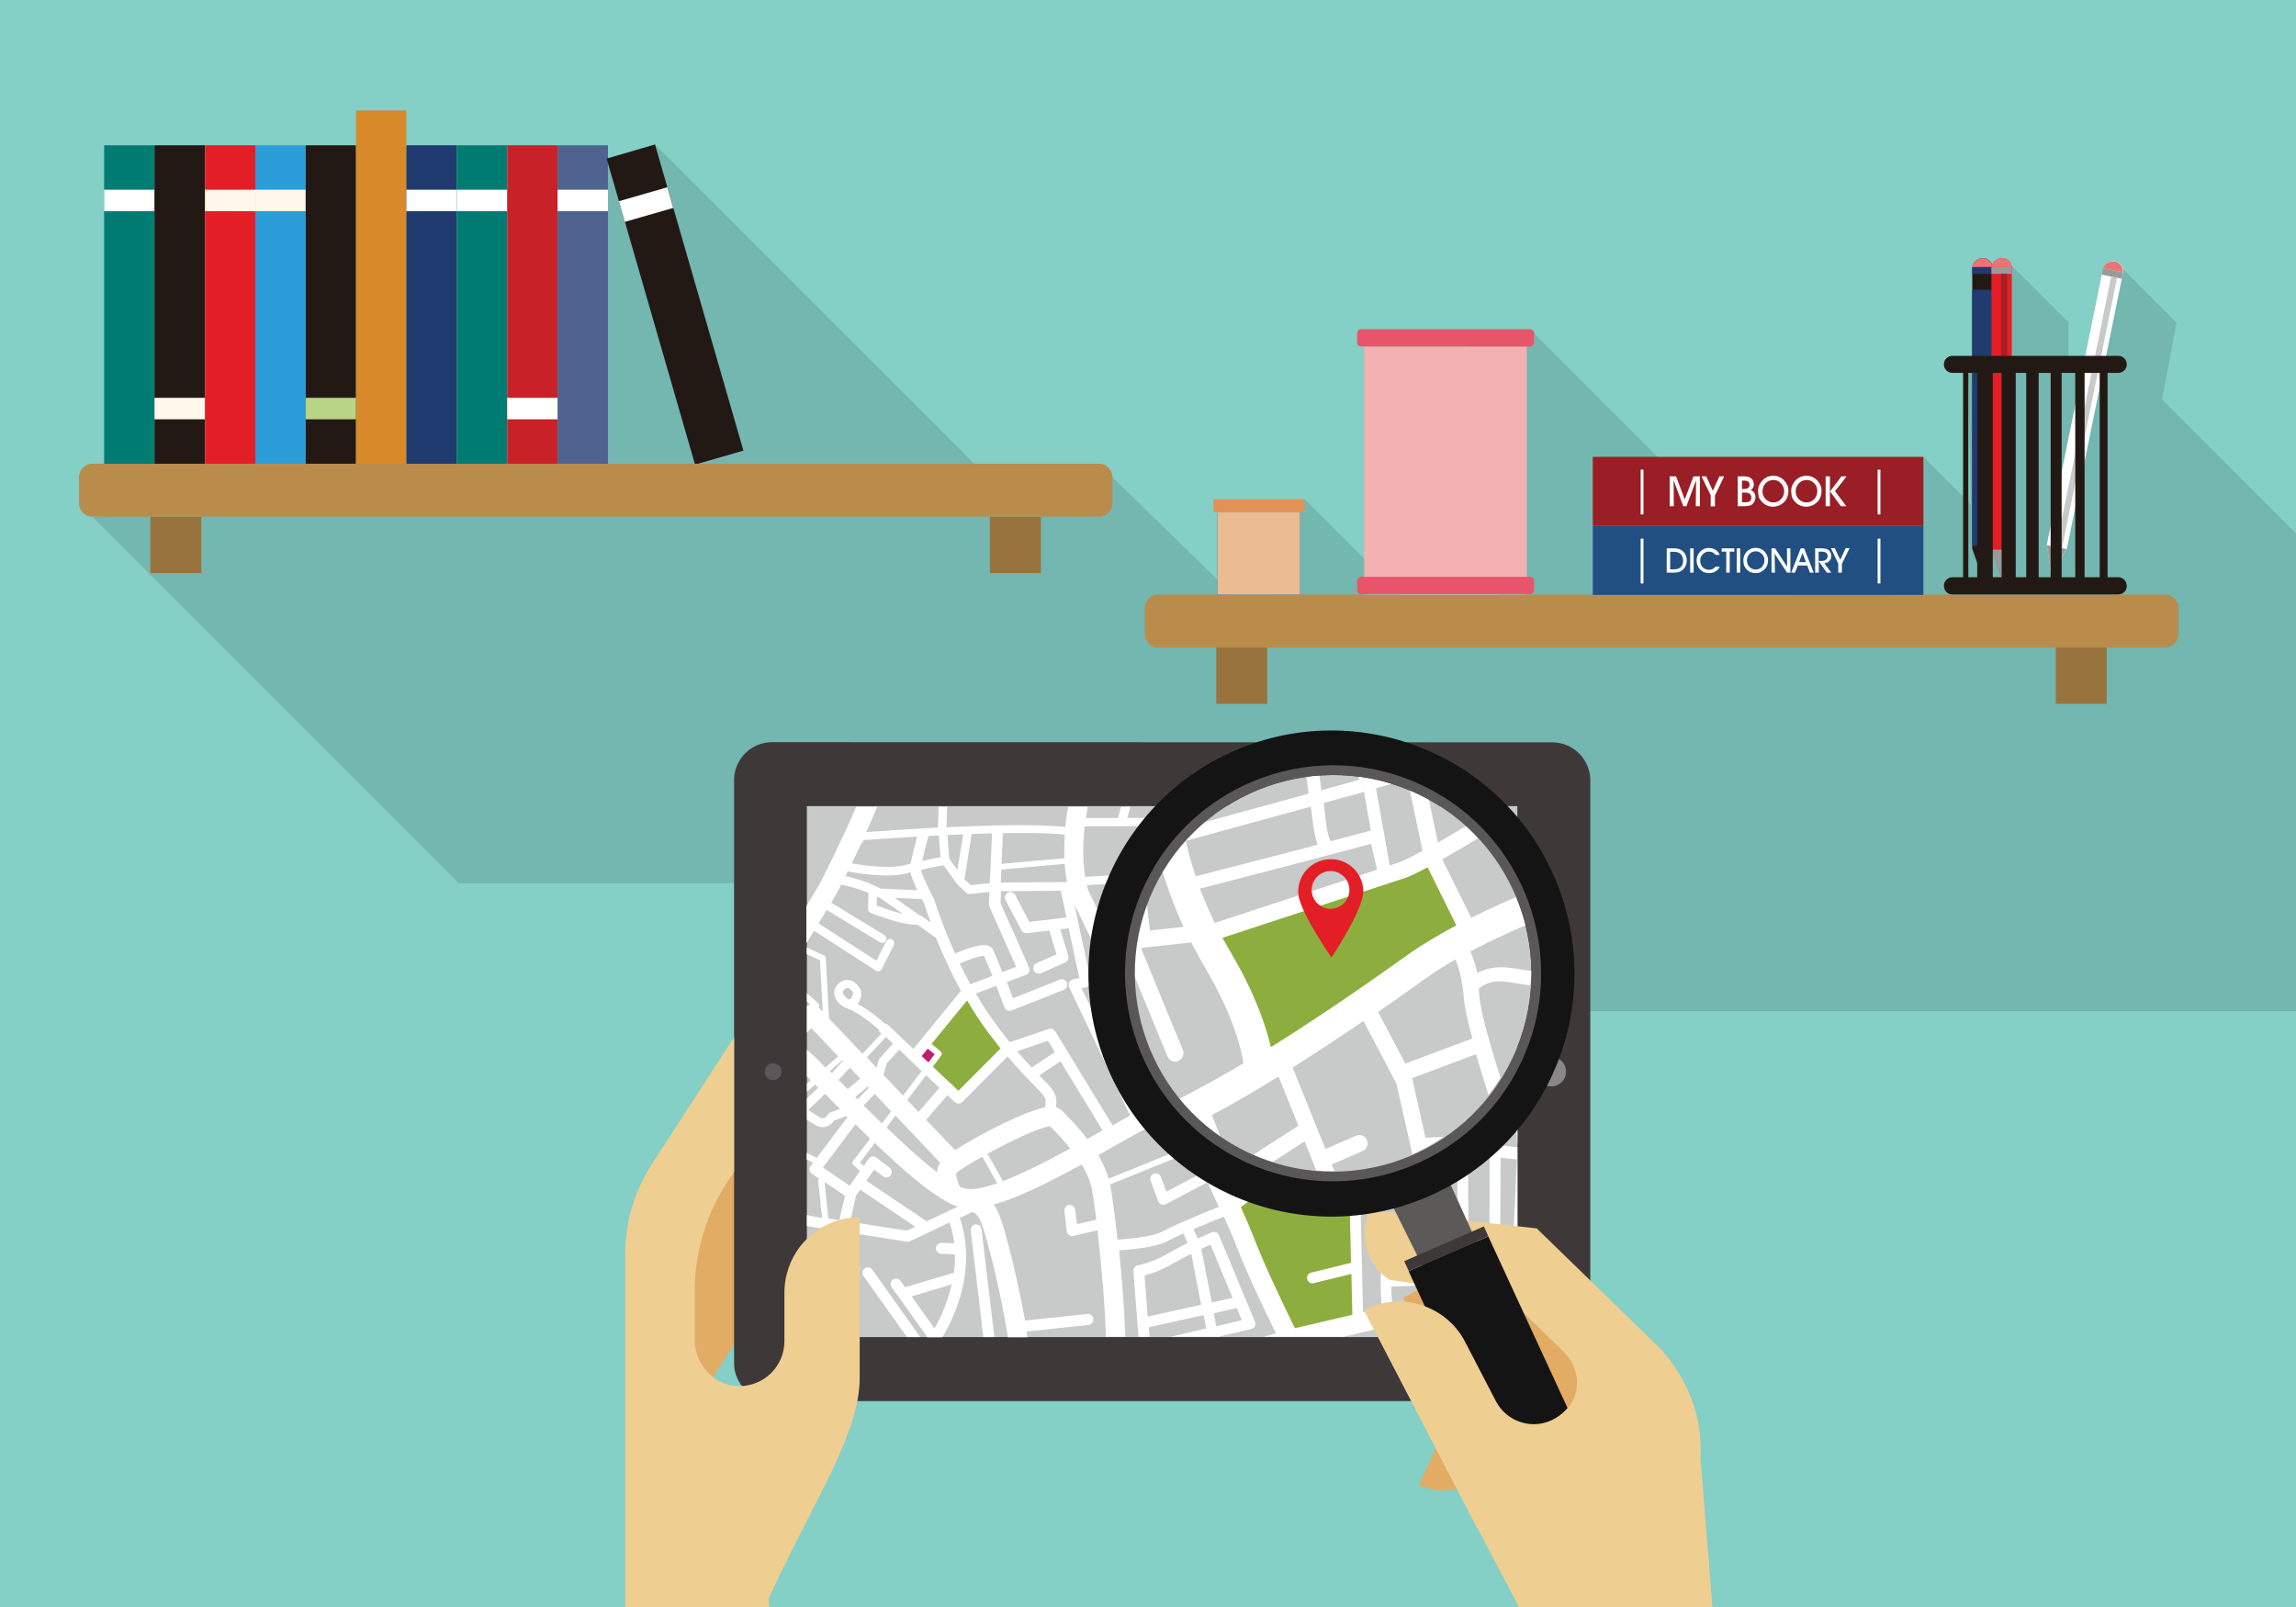 <?xml version="1.0" encoding="utf-8"?>
<!-- Generator: Adobe Illustrator 19.0.0, SVG Export Plug-In . SVG Version: 6.00 Build 0)  -->
<svg version="1.1" id="Layer_1" xmlns="http://www.w3.org/2000/svg" xmlns:xlink="http://www.w3.org/1999/xlink" x="0px" y="0px"
	 width="1400px" height="980px" viewBox="0 0 1400 980" enable-background="new 0 0 1400 980" xml:space="preserve">
<rect x="0" y="0" width="1400" height="980" fill="#333333" stroke="none"/>
<g id="XMLID_15_">
	<defs>
		<rect id="XMLID_11_" y="-0.2" width="1400" height="980.4"/>
	</defs>
	<clipPath id="XMLID_20_">
		<use xlink:href="#XMLID_11_"  overflow="visible"/>
	</clipPath>
	<g id="XMLID_2_" clip-path="url(#XMLID_20_)">
		<rect id="XMLID_32_" y="-0.2" fill-rule="evenodd" clip-rule="evenodd" fill="#84CFC6" width="1400" height="980.4"/>
		<polygon id="XMLID_19_" fill-rule="evenodd" clip-rule="evenodd" fill="#74B6B0" points="1223.9,159.3 1261.3,196.7 1261.3,394.9 
			1208.8,383 1208.8,167 		"/>
		<polygon id="XMLID_17_" fill-rule="evenodd" clip-rule="evenodd" fill="#74B6B0" points="1289.8,159.4 1327.1,196.8 1294.5,370.3 
			1248.1,362.9 		"/>
		<polygon id="XMLID_24_" fill-rule="evenodd" clip-rule="evenodd" fill="#74B6B0" points="1400,325.3 1400,527.8 1222.1,527.8 
			1192.7,374.3 1190.5,362.5 1202.6,362.3 1200.1,227.4 1296.9,222.1 		"/>
		<polygon id="XMLID_12_" fill-rule="evenodd" clip-rule="evenodd" fill="#74B6B0" points="795.4,304.4 869.4,378.4 772.7,378.4 
			779.6,306.3 		"/>
		<polygon id="XMLID_13_" fill-rule="evenodd" clip-rule="evenodd" fill="#74B6B0" points="935.3,203.2 1103.5,371.4 914.9,371.4 
			895,211.3 		"/>
		<polygon id="XMLID_16_" fill-rule="evenodd" clip-rule="evenodd" fill="#74B6B0" points="1172.8,278.6 1286.9,392.7 1144.9,392.7 
					"/>
		<polygon id="XMLID_10_" fill-rule="evenodd" clip-rule="evenodd" fill="#74B6B0" points="399.4,88.1 606,294.8 369.9,294.8 
			355.3,101.6 		"/>
		<polygon id="XMLID_9_" fill-rule="evenodd" clip-rule="evenodd" fill="#74B6B0" points="56.3,315.2 279.7,538.7 932,538.7 
			678.3,291 		"/>
		<polygon id="XMLID_23_" fill-rule="evenodd" clip-rule="evenodd" fill="#74B6B0" points="1400,438.2 1400,616.6 930.5,616.6 
			707,393.2 1192.7,374.3 1329,369 		"/>
		<rect id="XMLID_192_" x="63.5" y="88.6" fill-rule="evenodd" clip-rule="evenodd" fill="#017C73" width="30.7" height="194.3"/>
		<rect id="XMLID_193_" x="63.5" y="115.7" fill-rule="evenodd" clip-rule="evenodd" fill="#FFFFFF" width="30.7" height="13.1"/>
		<rect id="XMLID_194_" x="94.2" y="88.6" fill-rule="evenodd" clip-rule="evenodd" fill="#231914" width="30.7" height="194.3"/>
		<rect id="XMLID_195_" x="94.2" y="242.6" fill-rule="evenodd" clip-rule="evenodd" fill="#FDF8EA" width="30.7" height="13.1"/>
		<rect id="XMLID_196_" x="125" y="88.6" fill-rule="evenodd" clip-rule="evenodd" fill="#E41E26" width="30.7" height="194.3"/>
		<rect id="XMLID_197_" x="125" y="115.7" fill-rule="evenodd" clip-rule="evenodd" fill="#FDF8EA" width="30.7" height="13.1"/>
		<rect id="XMLID_198_" x="155.7" y="88.6" fill-rule="evenodd" clip-rule="evenodd" fill="#2B9DD8" width="30.7" height="194.3"/>
		<rect id="XMLID_199_" x="155.7" y="115.7" fill-rule="evenodd" clip-rule="evenodd" fill="#FDF8EA" width="30.7" height="13.1"/>
		<rect id="XMLID_200_" x="186.4" y="88.6" fill-rule="evenodd" clip-rule="evenodd" fill="#231914" width="30.7" height="194.3"/>
		<rect id="XMLID_201_" x="186.4" y="242.6" fill-rule="evenodd" clip-rule="evenodd" fill="#B8D487" width="30.7" height="13.1"/>
		<rect id="XMLID_202_" x="217.1" y="67.4" fill-rule="evenodd" clip-rule="evenodd" fill="#D8892A" width="30.7" height="215.4"/>
		<rect id="XMLID_204_" x="247.8" y="88.6" fill-rule="evenodd" clip-rule="evenodd" fill="#1F3B70" width="30.7" height="194.3"/>
		<rect id="XMLID_205_" x="247.8" y="115.7" fill-rule="evenodd" clip-rule="evenodd" fill="#FFFFFF" width="30.7" height="13.1"/>
		<rect id="XMLID_206_" x="278.5" y="88.6" fill-rule="evenodd" clip-rule="evenodd" fill="#017C73" width="30.7" height="194.3"/>
		<rect id="XMLID_207_" x="278.5" y="115.7" fill-rule="evenodd" clip-rule="evenodd" fill="#FFFFFF" width="30.7" height="13.1"/>
		<rect id="XMLID_208_" x="309.3" y="88.6" fill-rule="evenodd" clip-rule="evenodd" fill="#C82127" width="30.7" height="194.3"/>
		<rect id="XMLID_209_" x="309.3" y="242.6" fill-rule="evenodd" clip-rule="evenodd" fill="#FFFFFF" width="30.7" height="13.1"/>
		<rect id="XMLID_210_" x="340" y="88.6" fill-rule="evenodd" clip-rule="evenodd" fill="#4E638F" width="30.7" height="194.3"/>
		<rect id="XMLID_211_" x="340" y="115.7" fill-rule="evenodd" clip-rule="evenodd" fill="#FFFFFF" width="30.7" height="13.1"/>
		<polygon id="XMLID_212_" fill-rule="evenodd" clip-rule="evenodd" fill="#231914" points="453.3,274.8 423.8,283.3 369.9,96.7 
			399.4,88.1 		"/>
		<polygon id="XMLID_213_" fill-rule="evenodd" clip-rule="evenodd" fill="#FFFFFF" points="410.5,126.8 381,135.3 377.4,122.7 
			406.9,114.2 		"/>
		<path id="XMLID_214_" fill-rule="evenodd" clip-rule="evenodd" fill="#B98C4C" d="M56.3,282.8h613.9c4.5,0,8.1,3.7,8.1,8.1v16.1
			c0,4.5-3.7,8.1-8.1,8.1H56.3c-4.5,0-8.1-3.7-8.1-8.1V291C48.2,286.5,51.8,282.8,56.3,282.8L56.3,282.8z"/>
		<rect id="XMLID_215_" x="91.7" y="315.2" fill-rule="evenodd" clip-rule="evenodd" fill="#98733D" width="31.1" height="34.3"/>
		<rect id="XMLID_216_" x="603.6" y="315.2" fill-rule="evenodd" clip-rule="evenodd" fill="#98733D" width="31.1" height="34.3"/>
		<path id="XMLID_217_" fill-rule="evenodd" clip-rule="evenodd" fill="#B98C4C" d="M706.2,362.6h613.9c4.5,0,8.1,3.7,8.1,8.1v16.1
			c0,4.5-3.7,8.1-8.1,8.1H706.2c-4.5,0-8.1-3.7-8.1-8.1v-16.1C698.1,366.2,701.7,362.6,706.2,362.6L706.2,362.6z"/>
		<rect id="XMLID_218_" x="741.6" y="394.9" fill-rule="evenodd" clip-rule="evenodd" fill="#98733D" width="31.1" height="34.3"/>
		<rect id="XMLID_219_" x="1253.5" y="394.9" fill-rule="evenodd" clip-rule="evenodd" fill="#98733D" width="31.1" height="34.3"/>
		<path id="XMLID_220_" fill-rule="evenodd" clip-rule="evenodd" fill="#231914" d="M1208.8,352l-6.2-17.2V163.9
			c0-3.6,2.9-6.5,6.5-6.5l0,0c3.3,0,5.9,2.6,5.9,5.9v171.6L1208.8,352z"/>
		<path id="XMLID_221_" fill-rule="evenodd" clip-rule="evenodd" fill="#EB7475" d="M1214.9,162.9c-0.2-3.1-2.7-5.5-5.9-5.5
			c-3.2,0-5.9,2.4-6.4,5.5H1214.9z"/>
		<rect id="XMLID_222_" x="1202.6" y="162.9" fill-rule="evenodd" clip-rule="evenodd" fill="#1F3B70" width="12.4" height="4.1"/>
		<path id="XMLID_223_" fill-rule="evenodd" clip-rule="evenodd" fill="#1F3B70" d="M1202.6,176.7v155.6c0,0.2,0.2,0.4,0.4,0.4h11.6
			c0.2,0,0.4-0.2,0.4-0.4V176.7H1202.6z"/>
		<path id="XMLID_224_" fill-rule="evenodd" clip-rule="evenodd" fill="#E41E26" d="M1220.5,352l-6.2-17.2V163.9
			c0-3.6,2.9-6.5,6.5-6.5l0,0c3.3,0,5.9,2.6,5.9,5.9v171.6L1220.5,352z"/>
		<polygon id="XMLID_225_" fill-rule="evenodd" clip-rule="evenodd" fill="#999B99" points="1214.4,335.2 1220.5,352 1226.6,335.2 
					"/>
		<path id="XMLID_226_" fill-rule="evenodd" clip-rule="evenodd" fill="#EB7475" d="M1226.7,162.9c-0.2-3.1-2.8-5.5-5.9-5.5
			c-3.2,0-5.9,2.4-6.4,5.5H1226.7z"/>
		<rect id="XMLID_227_" x="1214.3" y="162.9" fill-rule="evenodd" clip-rule="evenodd" fill="#999B99" width="12.4" height="4.1"/>
		<path id="XMLID_228_" fill-rule="evenodd" clip-rule="evenodd" fill="#A71F24" d="M1220.2,167v168c0,0.2,0.1,0.4,0.1,0.4h3.5
			c0.1,0,0.1-0.2,0.1-0.4V167H1220.2z"/>
		<path id="XMLID_229_" fill-rule="evenodd" clip-rule="evenodd" fill="#FFFFFF" d="M1250.7,350.1l-2.6-18.1l34.1-167.5
			c0.7-3.5,4.1-5.8,7.7-5.1l0,0c3.2,0.6,5.3,3.8,4.6,7l-34.2,168.1L1250.7,350.1z"/>
		<polygon id="XMLID_230_" fill-rule="evenodd" clip-rule="evenodd" fill="#999B99" points="1248.1,332.4 1250.7,350.1 1260,334.8 
					"/>
		<path id="XMLID_231_" fill-rule="evenodd" clip-rule="evenodd" fill="#EB7475" d="M1294.4,166c0.4-3-1.6-5.9-4.7-6.5
			c-3.2-0.6-6.3,1.2-7.4,4.1L1294.4,166z"/>
		<polygon id="XMLID_232_" fill-rule="evenodd" clip-rule="evenodd" fill="#999B99" points="1293.7,170 1294.5,166 1282.3,163.5 
			1281.5,167.5 		"/>
		<path id="XMLID_233_" fill-rule="evenodd" clip-rule="evenodd" fill="#C8C9C9" d="M1287.3,168.7l-33.5,164.6c0,0.2,0,0.4,0,0.4
			l3.4,0.7c0.1,0,0.2-0.2,0.2-0.4l33.5-164.6L1287.3,168.7z"/>
		<path id="XMLID_235_" fill-rule="evenodd" clip-rule="evenodd" fill="#231914" d="M1291.6,362.5h-101.1c-2.9,0-5.2-2.3-5.2-5.2
			l0,0c0-2.9,2.3-5.3,5.2-5.3h101.1c2.9,0,5.2,2.4,5.2,5.3l0,0C1296.9,360.2,1294.5,362.5,1291.6,362.5L1291.6,362.5z M1291.6,227.4
			h-6.5V352h-4.8V227.4h-9.2V352h-5.7V227.4h-8.3V352h-6.7V227.4h-7.3V352h-7.6V227.4h-6.4V352h-8.6V227.4h-5.4V352h-9.5V227.4h-5.4
			V352h-3.2V227.4h-6.5c-2.9,0-5.2-2.3-5.2-5.2l0,0c0-2.9,2.3-5.2,5.2-5.2h101.1c2.9,0,5.2,2.3,5.2,5.2l0,0
			C1296.9,225,1294.5,227.4,1291.6,227.4L1291.6,227.4z"/>
		<rect id="XMLID_237_" x="971.2" y="320.7" fill-rule="evenodd" clip-rule="evenodd" fill="#224F82" width="201.6" height="42.1"/>
		<rect id="XMLID_238_" x="1000.4" y="328.5" fill-rule="evenodd" clip-rule="evenodd" fill="#FFFFFF" width="1.7" height="27.3"/>
		<rect id="XMLID_239_" x="1144.9" y="328.5" fill-rule="evenodd" clip-rule="evenodd" fill="#FFFFFF" width="1.7" height="27.3"/>
		<rect id="XMLID_240_" x="971.2" y="278.6" fill-rule="evenodd" clip-rule="evenodd" fill="#991E25" width="201.6" height="42.1"/>
		<rect id="XMLID_241_" x="1000.4" y="286.4" fill-rule="evenodd" clip-rule="evenodd" fill="#FFFFFF" width="1.7" height="27.3"/>
		<rect id="XMLID_242_" x="1144.9" y="286.4" fill-rule="evenodd" clip-rule="evenodd" fill="#FFFFFF" width="1.7" height="27.3"/>
		<path id="XMLID_244_" fill-rule="evenodd" clip-rule="evenodd" fill="#FFFFFF" d="M1020.6,308.7h-2.5v-18.2h3.9l5.3,14.1l5.3-14.1
			h3.9v18.2h-2.5l0.2-15.8l-5.9,15.8h-1.9l-5.9-15.8L1020.6,308.7z M1045.7,302.2v6.6h-2.6V302l-5.6-11.5h2.9l4,8.8l4-8.8h2.9
			L1045.7,302.2z M1062.2,298.2h0.8c1.4,0,2.3-0.2,2.9-0.6c0.6-0.4,0.9-1.1,0.9-2c0-0.8-0.3-1.5-0.8-1.9c-0.5-0.4-1.3-0.6-2.4-0.6
			h-1.4V298.2z M1062.2,306.3h2.1c1.2,0,2.1-0.2,2.7-0.7c0.6-0.4,0.9-1.2,0.9-2.1c0-1-0.3-1.8-0.9-2.3c-0.6-0.5-1.5-0.8-2.7-0.8
			h-2.1V306.3z M1063.5,290.5c1.9,0,3.4,0.4,4.4,1.3c1,0.8,1.5,2.1,1.5,3.7c0,0.7-0.2,1.4-0.5,2c-0.3,0.6-0.8,1-1.4,1.4
			c0.9,0.3,1.6,0.8,2.1,1.5c0.5,0.8,0.8,1.7,0.8,2.7c0,0.8-0.2,1.6-0.5,2.4c-0.3,0.7-0.8,1.4-1.3,1.9c-0.5,0.5-1.2,0.8-1.9,1
			c-0.7,0.2-1.7,0.3-2.9,0.3h-4.2v-18.2H1063.5z M1074.7,299.5c0,0.9,0.1,1.8,0.5,2.7c0.3,0.8,0.8,1.6,1.4,2.2
			c0.6,0.6,1.3,1.1,2.2,1.5c0.8,0.4,1.7,0.5,2.5,0.5c1.9,0,3.5-0.7,4.7-2c1.3-1.3,1.9-3,1.9-5c0-0.8-0.2-1.6-0.5-2.4
			c-0.3-0.8-0.7-1.5-1.3-2.1c-0.7-0.7-1.4-1.3-2.2-1.7c-0.8-0.3-1.7-0.5-2.6-0.5c-0.9,0-1.7,0.2-2.5,0.5c-0.8,0.3-1.5,0.8-2.1,1.4
			c-0.6,0.6-1.1,1.4-1.5,2.2C1074.9,297.8,1074.7,298.7,1074.7,299.5L1074.7,299.5z M1072,299.5c0-1.3,0.2-2.5,0.7-3.6
			c0.5-1.1,1.2-2.2,2.1-3.1c0.9-0.9,1.9-1.5,2.9-2c1.1-0.4,2.2-0.7,3.5-0.7c1.3,0,2.5,0.2,3.5,0.7c1.1,0.4,2.1,1.1,3,2
			c0.9,0.9,1.6,1.9,2.1,3c0.5,1.1,0.7,2.3,0.7,3.6s-0.2,2.5-0.6,3.6c-0.4,1.1-1,2.1-1.8,2.9c-0.9,1-2,1.8-3.2,2.3
			c-1.2,0.5-2.4,0.8-3.8,0.8c-1.4,0-2.6-0.3-3.8-0.8c-1.1-0.5-2.2-1.3-3.1-2.3c-0.8-0.9-1.4-1.8-1.8-2.9
			C1072.2,301.9,1072,300.8,1072,299.5L1072,299.5z M1094.9,299.5c0,0.9,0.2,1.8,0.5,2.7c0.3,0.8,0.8,1.6,1.4,2.2
			c0.6,0.6,1.3,1.1,2.2,1.5s1.6,0.5,2.5,0.5c1.9,0,3.5-0.7,4.7-2c1.3-1.3,1.9-3,1.9-5c0-0.8-0.1-1.6-0.4-2.4
			c-0.3-0.8-0.7-1.5-1.3-2.1c-0.7-0.7-1.4-1.3-2.2-1.7c-0.8-0.3-1.7-0.5-2.6-0.5c-0.9,0-1.7,0.2-2.5,0.5c-0.8,0.3-1.5,0.8-2.1,1.4
			c-0.6,0.6-1.1,1.4-1.5,2.2C1095.1,297.8,1094.9,298.7,1094.9,299.5L1094.9,299.5z M1092.2,299.5c0-1.3,0.2-2.5,0.7-3.6
			c0.5-1.1,1.2-2.2,2.1-3.1c0.9-0.9,1.9-1.5,2.9-2c1.1-0.4,2.2-0.7,3.5-0.7c1.3,0,2.5,0.2,3.5,0.7c1.1,0.4,2.1,1.1,3,2
			c0.9,0.9,1.6,1.9,2.1,3c0.5,1.1,0.7,2.3,0.7,3.6s-0.2,2.5-0.6,3.6s-1,2.1-1.8,2.9c-0.9,1-2,1.8-3.2,2.3c-1.2,0.5-2.4,0.8-3.8,0.8
			c-1.4,0-2.6-0.3-3.8-0.8s-2.2-1.3-3.1-2.3c-0.8-0.9-1.4-1.8-1.8-2.9C1092.4,301.9,1092.2,300.8,1092.2,299.5L1092.2,299.5z
			 M1115.9,299.7l6.9-9.2h3.2l-7.1,9l6.9,9.2h-3.3L1115.9,299.7z M1115.8,308.7h-2.6v-18.2h2.6V308.7z"/>
		<path id="XMLID_256_" fill-rule="evenodd" clip-rule="evenodd" fill="#FFFFFF" d="M1018.4,347.2h2.6c1.6,0,3-0.5,3.9-1.4
			c1-1,1.4-2.3,1.4-3.9c0-1.7-0.5-3.1-1.5-4c-1-1-2.4-1.4-4.2-1.4h-2.2V347.2z M1020.5,349.2h-4.2v-14.8h4.8c2.2,0,4,0.7,5.4,2.1
			c1.4,1.4,2,3.2,2,5.4c0,1.3-0.3,2.4-0.8,3.4c-0.5,1-1.2,1.9-2.2,2.6c-0.6,0.5-1.3,0.8-2.1,1
			C1022.7,349.1,1021.7,349.2,1020.5,349.2L1020.5,349.2z M1032.7,349.2h-2.1v-14.8h2.1V349.2z M1048.7,345.5
			c-0.6,1.3-1.5,2.3-2.7,3c-1.1,0.7-2.5,1-4,1c-1.1,0-2.1-0.2-3.1-0.6c-0.9-0.4-1.8-1.1-2.5-1.9c-0.6-0.7-1.1-1.5-1.4-2.4
			c-0.3-0.9-0.5-1.8-0.5-2.9c0-1,0.2-2,0.6-2.9c0.4-0.9,1-1.8,1.7-2.5c0.7-0.7,1.5-1.2,2.4-1.6c0.9-0.4,1.8-0.5,2.8-0.5
			c1.5,0,2.9,0.4,4,1.1c1.2,0.7,2,1.7,2.6,3.1h-2.5c-0.5-0.7-1.1-1.1-1.7-1.5c-0.7-0.3-1.5-0.5-2.4-0.5c-0.7,0-1.4,0.1-2,0.4
			c-0.6,0.3-1.2,0.6-1.7,1.2c-0.5,0.5-0.9,1.1-1.2,1.8c-0.3,0.7-0.4,1.4-0.4,2.1c0,0.8,0.1,1.5,0.4,2.2c0.3,0.7,0.6,1.3,1.1,1.8
			c0.5,0.5,1.1,0.9,1.8,1.2c0.7,0.3,1.3,0.4,2,0.4c0.8,0,1.6-0.2,2.3-0.5c0.7-0.3,1.2-0.8,1.7-1.4H1048.7z M1054.7,349.2h-2.1v-12.8
			h-2.8v-2h7.7v2h-2.8V349.2z M1061.1,349.2h-2.1v-14.8h2.1V349.2z M1065.2,341.7c0,0.8,0.1,1.5,0.4,2.2c0.3,0.7,0.6,1.3,1.1,1.8
			c0.5,0.5,1.1,0.9,1.8,1.2c0.7,0.3,1.3,0.4,2,0.4c1.5,0,2.8-0.5,3.8-1.6c1-1.1,1.6-2.4,1.6-4.1c0-0.7-0.1-1.3-0.4-2
			c-0.2-0.6-0.6-1.2-1.1-1.7c-0.6-0.6-1.2-1-1.8-1.3c-0.6-0.3-1.3-0.4-2.1-0.4c-0.7,0-1.4,0.1-2,0.4c-0.6,0.3-1.2,0.6-1.7,1.2
			c-0.5,0.5-0.9,1.1-1.2,1.8C1065.4,340.3,1065.2,341,1065.2,341.7L1065.2,341.7z M1063,341.7c0-1,0.2-2,0.6-3
			c0.4-0.9,1-1.8,1.7-2.5c0.7-0.7,1.5-1.2,2.4-1.6c0.9-0.4,1.8-0.5,2.8-0.5c1,0,2,0.2,2.9,0.5c0.9,0.4,1.7,0.9,2.4,1.6
			c0.7,0.7,1.3,1.6,1.7,2.5c0.4,0.9,0.6,1.9,0.6,3c0,1-0.2,2-0.5,2.9c-0.3,0.9-0.8,1.7-1.5,2.4c-0.8,0.8-1.6,1.4-2.6,1.9
			c-0.9,0.4-2,0.6-3.1,0.6c-1.1,0-2.1-0.2-3.1-0.6c-0.9-0.4-1.8-1.1-2.5-1.9c-0.6-0.7-1.1-1.5-1.4-2.4
			C1063.2,343.7,1063,342.7,1063,341.7L1063,341.7z M1082.3,349.2h-2.1v-14.8h2.2l7.3,11.2l-0.1-11.2h2.1v14.8h-2.1l-7.5-11.6
			L1082.3,349.2z M1101.2,342.8l-2.1-5.6l-2.1,5.6H1101.2z M1096.2,344.9l-1.7,4.3h-2.3l5.8-14.8h2.1l5.8,14.8h-2.3l-1.6-4.3H1096.2
			z M1108.9,342.1h1.1c1.5,0,2.6-0.2,3.3-0.7c0.7-0.5,1.1-1.2,1.1-2.2c0-0.9-0.3-1.7-0.9-2.1c-0.6-0.4-1.6-0.7-3-0.7h-1.6V342.1z
			 M1108.9,349.2h-2.1v-14.8h4.3c1.8,0,3.1,0.4,4.1,1.2c0.9,0.8,1.4,2,1.4,3.6c0,1.2-0.4,2.2-1.2,3c-0.8,0.8-1.8,1.2-3,1.3l4.2,5.7
			h-2.7l-4.9-6.9V349.2z M1123.1,343.9v5.3h-2.2v-5.5l-4.5-9.4h2.4l3.3,7.1l3.3-7.1h2.4L1123.1,343.9z"/>
		<g id="XMLID_1_">
			<g id="XMLID_68_">
				<path id="XMLID_63_" fill="#E2AC64" d="M391.6,789.3l79.2-122.2l23.5,15.2c5.9,3.8,7.6,11.7,3.8,17.6l-72.3,111.5L391.6,789.3z"
					/>
				<path id="XMLID_62_" fill="#E2AC64" d="M391.6,831.4l79.2-122.2l23.5,15.2c5.9,3.8,7.6,11.7,3.8,17.6l-72.3,111.5L391.6,831.4z"
					/>
			</g>
			<path id="XMLID_273_" fill-rule="evenodd" clip-rule="evenodd" fill="#E3B593" d="M596.5,682.3l-0.3-0.3
				c-8.8-8.8-8.9-22.9-0.3-31.5l24-23.5c8.6-8.6,22.7-8.4,31.5,0.4l0.3,0.3c8.8,8.8,8.9,22.9,0.3,31.5l-24,23.5
				C619.4,691.3,605.3,691.1,596.5,682.3L596.5,682.3z"/>
			<path id="XMLID_274_" fill-rule="evenodd" clip-rule="evenodd" fill="#E3B593" d="M594.1,729.3l-0.3-0.3
				c-7.9-9.6-6.8-23.6,2.6-31.4l26-21.2c9.3-7.8,23.4-6.3,31.3,3.2l0.3,0.3c7.9,9.6,6.8,23.6-2.6,31.4l-26,21.2
				C616,740.3,602,738.8,594.1,729.3L594.1,729.3z"/>
			<path id="XMLID_275_" fill-rule="evenodd" clip-rule="evenodd" fill="#E3B593" d="M594.9,766l-0.2-0.4c-5-10.4-0.7-22.8,9.5-27.7
				l28.3-13.2c10.2-4.9,22.5-0.4,27.5,10.1l0.2,0.4c5,10.4,0.7,22.8-9.5,27.7l-28.3,13.2C612.2,780.9,599.9,776.4,594.9,766
				L594.9,766z"/>
			<path id="XMLID_278_" fill-rule="evenodd" clip-rule="evenodd" fill="#EEE4D3" d="M618.9,650.8l-0.1-0.3
				c-3.1-7.8-8.3-13.1-17.6-9.3l-8,3.3c-9.3,3.8-10.5,11.6-7.3,19.4l0.1,0.3c3.1,7.8,9.4,12.6,18.7,8.8l8-3.3
				C622,665.9,622.1,658.6,618.9,650.8L618.9,650.8z"/>
			<path id="XMLID_280_" fill-rule="evenodd" clip-rule="evenodd" fill="#EEE4D3" d="M618.4,701.3l-0.1-0.3c-3-7.6-8-12.7-17-9
				l-7.8,3.2c-9,3.7-10.2,11.3-7.1,18.8l0.1,0.3c3.1,7.6,9.1,12.2,18.1,8.5l7.8-3.2C621.5,716,621.5,708.9,618.4,701.3L618.4,701.3z
				"/>
			<path id="XMLID_282_" fill-rule="evenodd" clip-rule="evenodd" fill="#EEE4D3" d="M618.6,752l-0.1-0.2
				c-2.8-6.9-7.3-11.5-15.5-8.2l-7.1,2.9c-8.2,3.3-9.2,10.2-6.5,17.1l0.1,0.2c2.8,6.9,8.3,11.1,16.5,7.8l7.1-2.9
				C621.3,765.4,621.4,758.9,618.6,752L618.6,752z"/>
			<path id="XMLID_283_" fill-rule="evenodd" clip-rule="evenodd" fill="#3E3938" d="M946.5,452.7c12.7,0,23.2,10.4,23.2,23.2v355.3
				c0,12.7-10.4,23.2-23.2,23.2H470.8c-12.7,0-23.2-10.4-23.2-23.2V475.8c0-12.8,10.4-23.2,23.2-23.2L946.5,452.7z"/>
			<path id="XMLID_284_" fill-rule="evenodd" clip-rule="evenodd" fill="#595757" d="M471.4,648.4c2.8,0,5.2,2.3,5.2,5.1
				c0,2.8-2.3,5.2-5.2,5.2c-2.8,0-5.1-2.3-5.1-5.2C466.3,650.7,468.6,648.4,471.4,648.4L471.4,648.4z"/>
			<path id="XMLID_285_" fill-rule="evenodd" clip-rule="evenodd" fill="#888889" d="M945.9,644.5c5,0,9,4,9,9c0,5-4,9-9,9
				c-5,0-9-4-9-9C936.9,648.5,940.9,644.5,945.9,644.5L945.9,644.5z"/>
			<rect id="XMLID_286_" x="492" y="491.6" fill-rule="evenodd" clip-rule="evenodd" fill="#C8C9C9" width="433.2" height="323.8"/>
			<path id="XMLID_290_" fill-rule="evenodd" clip-rule="evenodd" fill="#8DAE3E" d="M751.4,734.9l31.9-23.7
				c9.6,2.5,19.7,3.8,30.1,3.8c4.3,0,8.5-0.2,12.6-0.6l1.9,91.8l-40,6.8L772,789.1L751.4,734.9z"/>
			<polygon id="XMLID_291_" fill-rule="evenodd" clip-rule="evenodd" fill="#8DAE3E" points="557.8,643.7 590.4,606.3 613.9,640.3 
				583.1,669.2 			"/>
			<polygon id="XMLID_292_" fill-rule="evenodd" clip-rule="evenodd" fill="#BF1D6F" points="560.2,637.8 569.9,639 571.3,642.2 
				568.8,648.4 560.2,648.8 			"/>
			<path id="XMLID_294_" fill-rule="evenodd" clip-rule="evenodd" fill="#FFFFFF" d="M818.5,815.4l24.5-5.8l0.3,5.8h6.7l-0.3-7.1
				l10.7-1.2l-0.5,8.3h6.7l0.5-9.1l15.1-1.7l-0.2,10.8h6.7l0.2-11.6l17.6-2l0.4,13.6h6.7L913,801l7.7-0.9l-0.7,15.3h5.3V640.9
				c-1.1,2.5-2.2,4.9-3.4,7.3l3.4,51.4l-20.7-2.2c0.1-0.4,0.2-0.8,0.2-1.2l-0.8-21.8c-2.1,2.3-4.2,4.5-6.4,6.6l0.5,15.4
				c0,0.1,0,0.2,0,0.3l-17.8-1.9c-3.4,2.3-7,4.4-10.7,6.3l18.9,2l0.3,46.9l-31.5,0.8c4.4-10,8.7-24.4,8.9-47.9c-2.2,1.1-4.4,2-6.7,3
				c-0.5,21.2-4.7,34.2-8.7,43.3l-4.6-2.4c-1.3-0.7-2.8-0.4-3.8,0.5l-8.4,8c-1.3,1.3-1.4,3.4-0.1,4.7c1.3,1.3,3.4,1.4,4.7,0.1
				l6.6-6.3l2.7,1.4c-0.3,0.5-0.5,1-0.7,1.5c-0.7,1.5-1.4,2.8-2.1,4.1c-5,10.8-2.8,32.7-2.6,34.6l0.1,2.2l-11.5,2.7l-2-86.4
				c-2.2,0.3-4.4,0.5-6.6,0.7l1.3,55.5l-24.3,6c-1.8,0.4-2.9,2.2-2.4,4c0.4,1.8,2.2,2.9,4,2.4l22.9-5.6l0.6,24.9l-35,8.2
				c-0.5-1.1-1.1-2.3-1.7-3.4c-7.9-16.4-16.8-34.9-23.1-51.2c-1.7-4.4-4.5-11-8.2-19.3l33.1-23.6c-2.9-0.6-5.8-1.3-8.6-2L753.4,730
				c-2-4.5-4.2-9.3-6.6-14.4l13.9-7.2l2.2,3.9c0.9,1.6,2.9,2.1,4.5,1.2c1.6-0.9,2.1-2.9,1.2-4.5l-1.8-3.2c-2.8-1.2-5.6-2.4-8.3-3.8
				l-14.6,7.6c-3.8-8.2-7.9-16.9-12.2-26c-22.9-20.7-37.9-50.1-39.8-82.9l-1.4-2.8l1.2-0.1c0-1.4-0.1-2.8-0.1-4.3c0-0.8,0-1.6,0-2.4
				l-4.3,0.5c-2.9-5.9-5.6-11.4-8-16.5l7.1,0.9l0.4,6.7c0.1,1.3,1.1,2.3,2.4,2.4c0.1,0,1.2,0.1,2.7,0.2c0.1-1.7,0.3-3.4,0.4-5.1
				l-0.5,0l-0.3-5.4c0.5,0,1,0,1.5-0.1c0.3-1.7,0.6-3.5,0.9-5.2c-3.8,0.2-10.7,0-17.5-0.3c-6.8-14-11.5-23.5-12.6-25.7
				c-0.1-0.4-0.6-1.7-1.1-3.7l42.5-2.3c0.9-1.8,1.9-3.6,3-5.3l-46.5,2.5c-1.1-6.8-1.9-17.2-0.3-30.8l62.1-0.1
				c0.4,2.2,0.8,4.3,1.2,6.5c3.2-3.4,6.6-6.6,10.2-9.6c-0.5-2.9-0.9-5.8-1.1-8.7h-11.9c0.2,2.2,0.4,4.5,0.7,6.7l-35.3,0.1l2-6.8
				h-5.8l-1.7,6.8l-19.7,0c0.3-1.6,0.5-3.3,0.9-5c0.1-0.6,0.2-1.2,0.3-1.8h-12c-0.8,4.3-1.4,8.4-1.8,12.3
				c-15.3-1.8-45.5-1.1-72.4,0.2l0.4-12.5h-5.2l-0.4,12.7c-19.4,1-36.4,2.2-43.7,2.7c2.3-5.1,4.6-10.3,6.7-15.4h-12.8
				c-9.5,22.1-21.5,45.5-22.6,47.6c-0.5,0.9-3.5,5.8-7.8,12.9v22.7c1.6-2.6,3.2-5.2,4.7-7.6l0,0l37.6,24.3c0.5,0.3,1.1,0.5,1.7,0.4
				c0.1,0,0.3,0,0.4-0.1c0.7-0.2,1.3-0.7,1.6-1.3l7.3-14.5c0.6-1.3,0.1-2.8-1.1-3.5c-1.3-0.6-2.8-0.1-3.5,1.1l-6,11.9l-35.3-22.8
				c1.9-3,3.5-5.8,5-8.2l32.4,19.7c0.5,0.3,1.1,0.4,1.6,0.4c0.8-0.1,1.5-0.5,2-1.2c0.7-1.2,0.3-2.8-0.9-3.6l-32.4-19.7
				c1.7-2.8,2.7-4.6,3-5c0-0.1,0.1-0.2,0.2-0.3c0.2-0.3,1.2-2.4,2.9-5.7c1.8,0.3,9.4,1.9,16.7,5v0l-0.4,9.7c0,1.1,0.6,2.1,1.6,2.5
				c3.6,1.4,20.7,7.9,28.5,7.2l11.4,8c1.8,4.5,4,9.6,6.5,14.9c2.8,6.1,5.7,11.9,8.8,17.4l-29.1,35.5l-15.5-14.7
				c-0.6-0.6-1.3-0.8-2.1-0.9l-0.4-0.4l-0.1-0.1c-0.4-0.3-7.7-7.1-15.9-11.4c1.6-2,2.3-4,2.3-5.9c0-3.3-2.1-5.3-3.1-6.3
				c-0.1-0.1-0.2-0.2-0.3-0.3c-1.2-1.3-3.1-2.1-5.1-2.1c-1.6,0-4,0.6-6.2,3.1c-1.6,1.9-2.2,4.2-1.5,6.6c0.8,3.2,3.6,6.1,7,7.4
				c8.7,3.2,18.4,11.9,19.3,12.7l0.6,0.7c0.1,0.7,0.4,1.3,1,1.8l0.5,0.5l-11.5,12.2l-20.4-21.5l-2-36.9l0-0.1c0-0.1,0-0.1,0-0.2
				l0-0.2l-0.1-0.2l-0.1-0.2l-0.1-0.1l-0.1-0.1l-0.1-0.1l-0.1-0.1l-0.1-0.1l-0.2-0.1l-0.1,0l-10.6-4.9v4.1l8.1,3.7l1.7,31.4
				l-2.5-2.6l-0.1-0.1c0.6-0.8,0.5-1.9-0.2-2.5l-6.9-6.1v4.9l2.3,2.1c-0.8,0.1-1.6,0.3-2.3,0.8v16.2l2.8-2.7l16.3,17.2l-7.8,6.8
				c-1.7-1.7-3.4-3.4-5-5.1c-2-2-4.1-3.9-6.3-5.7v16.1c0.8,0.8,1.6,1.6,2.4,2.5l-2.4,2.1v4.9l5-4.4c0.6,0.6,1.3,1.3,1.9,1.9
				c-2.2,2.2-4.5,4.3-6.6,6.2c-0.1,0.1-0.2,0.2-0.3,0.3v13.1c1.9,1.2,3.6,2.3,4.8,3c2.8,1.7,5.2,1.6,6.7,1.2
				c2.6-0.7,4.3-2.6,5.1-3.7l7.4-2.8c0.2,0.2,0.5,0.5,0.7,0.7l-18.6,24.8l-6.2-3.1v4.1l3.9,2l-1.5,2c-0.5,0.7-0.8,1.6-0.6,2.5
				c0.1,0.9,0.7,1.7,1.4,2.2l4.3,2.9c-0.4,0.4-0.6,0.9-0.5,1.5l2.4,22.6L492,741v6.7l61,9.5c0.3,0.1,0.7,0.1,1,0
				c0.3,0,0.7-0.2,1-0.3l24-11.4c0.9,2.5,2.1,6.8,2.8,12.7l-7.6-0.3c-1.8-0.1-3.4,1.3-3.5,3.2c-0.1,1.8,1.3,3.4,3.2,3.5l8.4,0.4
				c0,3.3-0.1,7-0.6,11.1l-29.8,8.9l-2.8-3.9c-1.1-1.5-3.1-1.8-4.6-0.8c-1.5,1.1-1.8,3.1-0.8,4.6l4.1,5.8l0.1,0.1l17.6,24.7h9
				c0.9-1.3,1.7-2.7,2.4-4c18.5-34.4,11.2-60.9,8.3-68.7l7.9-3.8c2.1,1.2,3.7,2.9,5,6.1c4.1,10.3,12.4,44.3,16.5,70.4h11.9
				c-0.2-1.1-0.4-2.3-0.5-3.5l37.7-4c1.8-0.2,3.1-1.8,3-3.7c-0.2-1.8-1.8-3.1-3.6-3l0,0l-38.1,4c-4.4-24.8-11.6-54.1-15.8-64.7l0,0
				c-0.9-2.4-2-4.3-3.3-6c14.4-4,32.7-13,53.7-24.5c2.8,4.7,5.1,9.7,6.1,14.7c0.7,3.7,1.7,10.4,2.8,19l-11.8,2.7l-1.1-8.8
				c-0.2-1.8-1.9-3.1-3.7-2.9c-1.8,0.2-3.1,1.9-2.9,3.7l1.5,12.4c0.1,0.9,0.6,1.8,1.4,2.3c0.6,0.5,1.4,0.7,2.2,0.6
				c0.1,0,0.3,0,0.4-0.1l14.7-3.4c1.1,9.6,2.2,20.8,3.2,32.4c1.2,14.1,1.7,24.7,1.9,32.5h11.8c-0.2-7.7-0.7-17.8-1.8-31.3
				c-0.6-7-1.2-14.3-1.9-21.4c7.9-0.5,22.4-1.9,29-5.4c3.1-1.6,6.6-3.3,10.2-4.9l2.5,5.9c-4,2-8.3,4.2-12.1,6.4
				c-10,5.9-17.9,7-18,7.1c-1.7,0.2-3,1.8-2.9,3.5l3.1,40.1h6.7l-0.4-5.8l33.4-7.4l1.6,8.1l-21.7,5.1h29.5l0-0.1l19.6-4.6
				c0.9-0.2,1.8-0.9,2.2-1.7c0.4-0.9,0.5-1.9,0.1-2.8l-21.9-52.7c-0.3-0.8-1-1.5-1.8-1.8c-0.8-0.3-1.7-0.3-2.6,0
				c-0.3,0.1-3.8,1.6-8.6,3.8l-2.5-5.7c7.3-3.2,14.3-6,18.5-7.6c3.4,7.6,6,13.6,7.5,17.6c6.5,16.8,15.5,35.6,23.5,52.1
				c0.2,0.5,0.5,1,0.7,1.4c-2,0.6-4.5,1.3-7.3,2.1H818.5z M911.5,521.7c4.8-3,9.5-5.9,13.8-8.6v-7.9c-5.4,3.4-11.5,7.3-17.9,11.2
				C908.8,518.1,910.1,519.9,911.5,521.7L911.5,521.7z M606.3,815.4h-6.7l-7.7-65c-0.2-1.8,1.1-3.5,2.9-3.7c1.8-0.2,3.5,1.1,3.7,2.9
				L606.3,815.4z M561.1,815.4H553l-26.5-37.3c-1.1-1.5-0.7-3.6,0.8-4.6c1.5-1.1,3.6-0.7,4.6,0.8L561.1,815.4z M518,815.4h-7.8
				l0.9-1.5l-9.5-21.8c-0.7-1.7,0-3.6,1.7-4.4c1.7-0.7,3.6,0,4.4,1.7l10.2,23.4C518.3,813.7,518.4,814.6,518,815.4L518,815.4z
				 M879.7,491.6h37.7v0c-0.1,1.4-1.3,2.4-2.7,2.4L879.7,491.6L879.7,491.6z M555.8,790.6l24.5-7.3c-1.7,7.5-4.6,15.9-9.4,24.9
				c-0.4,0.7-0.7,1.3-1.1,1.9L555.8,790.6z M565.1,744.8l-36.8-24.7l4.7-6.8l5.4,4.1c1.5,1.1,3.5,0.8,4.7-0.6
				c1.1-1.5,0.8-3.5-0.6-4.7l-8.1-6.2c-0.7-0.5-1.6-0.8-2.5-0.6c-0.9,0.1-1.7,0.6-2.2,1.4l-3,4.3l-2.4-2l9.1-12
				c17.7,17,33.1,30.2,44.6,36.2l0,0c2,1.2,4.1,2,6.1,2.6L565.1,744.8z M553.1,750.5l-34.7-5.4l3.6-16.1l2.5-3.5l33.6,22.6
				L553.1,750.5z M501.8,712l19.8-26.4c3,3,6,5.9,9,8.8l-10.5,13.7c-0.6,0.8-0.5,1.9,0.3,2.5l4,3.4L521,719l-0.1,0.1l-2.8,4
				L501.8,712z M511.8,744.1l-6.7-1l-2.3-22.3l12.4,8.4L511.8,744.1z M520.2,605.9c0,1-0.7,2.3-2.1,3.7c-0.1,0-0.2-0.1-0.2-0.1
				c-1.8-0.7-3.4-2.3-3.8-3.8c-0.2-1,0.1-1.6,0.4-1.9c0.7-0.8,1.4-1.2,2.2-1.3l0.1,0c0.8,0,1.3,0.3,1.4,0.4c0.1,0.1,0.3,0.3,0.5,0.5
				C519.5,604.1,520.2,604.9,520.2,605.9L520.2,605.9z M515.8,533.7c0.4-0.7,0.7-1.5,1.1-2.3c7.8,1.5,25,4.1,36.3,1.1
				c0.6-0.2,1.3-0.3,1.9-0.5c0.8,3.2,2.5,7.2,4.2,10.9l-22.4-1c-0.3-0.2-0.6-0.3-0.9-0.5c-4.2-2.2-9.3-4.2-15.1-5.8
				c-2.3-0.6-4-1.1-5.3-1.3L515.8,533.7z M524.7,515.4l1.9-3.1c4-0.3,16.6-1.2,32.6-2.1c-1,4-3.2,12.4-4,16.5c-1,0.2-2,0.5-3.1,0.8
				c-9.6,2.5-24.7,0.4-32.7-1C521,523.1,522.8,519.4,524.7,515.4L524.7,515.4z M702.3,544l-2.8,0c-0.7,0-1.3,0.3-1.8,0.8
				c-0.5,0.5-0.8,1.1-0.8,1.8c0,4.1,0,8.6-0.1,12.5C698.2,553.9,700.1,548.9,702.3,544L702.3,544z M908.3,705.3l-0.1,44.3l-12.6,0.3
				c-0.1-0.2-0.1-0.4-0.2-0.6l-0.3-45.4L908.3,705.3z M923.9,730.3v0.1l-0.9,18.8l-8.2,0.2L915,706l10,1.1L923.9,730.3z M922,770.9
				L922,770.9L922,770.9l-0.8,17.5c-0.6-0.1-1.2-0.1-1.8-0.1l-70.4,8.1l-0.1-1.4c0-0.1,0-0.1,0-0.2c-0.2-2.2-0.5-5.9-0.6-10.2
				l45.5-1.6c0.9,0,1.7-0.4,2.3-1.1c0.6-0.6,0.9-1.5,0.9-2.4l-1-23.1l26.7-0.7L922,770.9z M889.4,756.7l0.9,19.9l-41.8,1.4
				c0.2-5.5,0.9-10.9,2.6-14.3c0.6-1.2,1.2-2.5,2-4c0.3-0.7,0.7-1.4,1.1-2.1L889.4,756.7z M732.4,795.7l-32.6,7.2l-1.9-25.1
				c3.6-0.9,10-2.9,17.4-7.3c3.4-2,7.3-4.1,11.1-5.9L732.4,795.7z M727.4,701.9c2.1,4.5,4.2,8.9,6.2,13.1l-22.4,11.7l-3.4-9
				c-0.6-1.7-2.6-2.6-4.3-1.9c-1.7,0.6-2.6,2.6-1.9,4.3l4.7,12.5c0.3,0.9,1,1.6,1.9,1.9c0.5,0.2,1,0.3,1.5,0.2
				c0.4,0,0.8-0.2,1.2-0.4l25.4-13.3c2.5,5.4,4.8,10.4,6.9,15c-7.6,3-24,9.6-35.1,15.3c-5.2,2.7-18.4,4.1-26.7,4.7
				c-1.6-14.4-3.2-27.2-4.5-33.5c0-0.1,0-0.1,0-0.2L727.4,701.9z M679.1,699.1c4.6-2.6,8.9-5,13-7.3c8.6-4.8,16.3-8,25-11.6
				c3,6.3,5.9,12.4,8.7,18.4L676,718.8c-1.4-5-3.7-9.8-6.3-14.3C672.8,702.7,675.9,700.9,679.1,699.1L679.1,699.1z M648.2,678
				l-0.7-0.7c-0.9-0.9-2.1-1.6-3.5-2l0.1-3.1c0.2-5.6-3.2-9.1-9.5-15.5c-0.3-0.3-0.6-0.6-0.9-0.9l12.9-8.6l25.7,42.1
				c-3,1.7-6.1,3.5-9.3,5.3C657.4,687.2,651.5,681.3,648.2,678L648.2,678z M602.1,703.6c13.9-7.6,31.3-16,38.2-16.8
				c2.7,2.7,7.5,7.6,12.3,13.6c-13.9,7.6-28.6,15.1-41,19.9L602.1,703.6z M583.1,715.4c1.9-1.8,8.1-5.7,15.8-10l9.2,16.2
				c-8.4,2.9-15.5,4.3-20,3.1c-0.5-0.1-1-0.3-1.4-0.4c-0.4-0.2-0.9-0.3-1.4-0.6C583.7,720.4,582.7,716.7,583.1,715.4L583.1,715.4z
				 M564.7,682.9l13-15l4.5,4.2c1.3,1.2,3.4,1.2,4.6-0.1l27.6-27.7c6.6,7.8,11.7,13,15.6,17c5.9,6,7.7,8,7.6,10.5l-0.2,3.4
				c-12.5,2.5-40.5,16.7-55,26.2L564.7,682.9z M546,680.3l7.7,8.1c0.2,0.5,0.5,0.9,0.9,1.2c0.2,0.2,0.5,0.3,0.7,0.5l17.9,18.9
				c-1.1,1.8-1.7,3.8-1.8,5.9c-9.1-7-20-16.8-30.8-27.3L546,680.3z M533.4,667.1l10,10.6l-5.6,7.4c-3.8-3.7-7.5-7.4-11.2-11
				L533.4,667.1z M536.4,645.5c-0.3,0.3-0.5,0.6-0.6,1l-1.3,4.6l-5.9-6.3l11.6-12.4l3,2.8l1.2,1.3L536.4,645.5z M562,653.2
				l-11.4,14.9l-11.9-12.6l2-7l7.6-8.4L562,653.2z M569.9,642.9l-3.8,5l-4.1-3.9l3.7-4.5L569.9,642.9z M572.8,663.4l-12.7,14.7
				l-6.9-7.3l11.5-15.1L572.8,663.4z M602.3,629.3c2.8,3.7,5.4,7,7.8,10.1l-25.7,25.8l-4.6-4.4l-0.1,0l-10.9-10.3l5.1-6.8
				c0.6-0.8,0.5-1.9-0.3-2.5l-5.6-4.6l21.7-26.5C593.7,617,598,623.4,602.3,629.3L602.3,629.3z M600,582.9c1,2,2.9,6.7,5.1,12.2
				l-13.4,5.1c-2.2-4-4.4-8.2-6.5-12.6C591.4,584.8,597.7,582.8,600,582.9L600,582.9z M587.3,508.8l-3.5,21.8l-5-7l-1.1-14.4
				C580.8,509.1,584,509,587.3,508.8L587.3,508.8z M605,508.2c-0.1,0.2-0.1,0.4-0.1,0.7l-1.4,29.5v0.2l-11.6,1.2l-3.8-3.5l4.4-27.7
				C596.7,508.5,600.9,508.3,605,508.2L605,508.2z M697.8,639.9l-17,7.7l-21.3-44.9l3.1-0.7c1.8-0.4,2.9-2.2,2.5-3.9l-10-46.6
				C660.4,562.6,678.5,599.6,697.8,639.9L697.8,639.9z M683.6,653.6l17.1-7.7c3.8,7.9,7.6,15.8,11.3,23.6c-6,2.5-11.5,4.8-17.2,7.6
				L683.6,653.6z M649.2,526.8c0.3,4.4,0.8,8.1,1.4,11.1l-40.4,0.3l0.4-7.9L649.2,526.8z M611.4,508.1c15.5-0.3,29.4-0.1,37.9,0.9
				c-0.4,5.3-0.4,10.1-0.3,14.4l-38.3,3.4l0.8-17.6C611.6,508.8,611.5,508.4,611.4,508.1L611.4,508.1z M643.2,641.6l-14.1,9.4
				c-2.6-2.7-5.5-6-8.9-9.9l18.8-6.4L643.2,641.6z M639.4,627.5l-23.7,8.1c-2.5-3.1-5.2-6.5-8-10.4c-4.4-5.8-8.6-12.3-12.7-19.3
				l12.5-4.7c1.8,4.6,3.6,9.3,5,13.1c0.3,0.8,0.9,1.5,1.8,1.9s1.7,0.4,2.6,0l31.8-12.6c1.7-0.7,2.5-2.6,1.9-4.3
				c-0.7-1.7-2.6-2.5-4.3-1.9l-28.6,11.4c-0.9-2.5-2.3-6.1-3.8-9.9l11.7-4.4c0.9-0.3,1.5-1,1.9-1.8c0.3-0.8,0.3-1.8,0-2.6
				l-17.4-39.2l0.3-7.4l36.4-0.3c0,0.2,0,0.4,0.1,0.6l3.4,15.7l-8.4,1l-0.1,0l-14.2,1.7l-8.6-16.5c-0.8-1.6-2.9-2.3-4.5-1.4
				c-1.6,0.8-2.3,2.9-1.4,4.5l9.7,18.5c0.6,1.2,2,1.9,3.3,1.8l13.7-1.6l4.4,14.5l-12.2,5.4c-1.7,0.7-2.4,2.7-1.7,4.4
				c0.7,1.7,2.7,2.4,4.4,1.7l14.9-6.6c1.5-0.7,2.3-2.4,1.8-4l-4.9-16.2l5.1-0.6l6.5,30.3l-3.9,0.9c-1,0.2-1.8,0.9-2.3,1.8
				c-0.4,0.9-0.4,2,0,2.9l37.2,78.3c-0.8,0.4-1.7,0.9-2.5,1.4c-2.6,1.5-5.4,3-8.2,4.6l-34.9-57.2C642.5,627.6,640.8,627,639.4,627.5
				L639.4,627.5z M754.1,797.7l3.1,7.4l-15.6,3.7l-1.5-7.9L754.1,797.7z M732.5,761.6c2.2-1,4.1-1.9,5.6-2.5l13.5,32.4l-12.7,2.8
				L732.5,761.6z M562.3,525c1.3-5.7,3.5-14.1,3.8-15.2c2.1-0.1,4.2-0.2,6.4-0.3l1,13.2C571.2,523.1,567.4,523.9,562.3,525
				L562.3,525z M561.6,530.5c6.7-1.6,11.6-2.4,13.8-2.8l7.9,11.1l0.1,0.1c0.1,0.1,0.2,0.2,0.2,0.3l0,0l5.7,5.3
				c0.5,0.5,1.3,0.7,2,0.7l12-1.3l-0.3,7.5c0,0.5,0.1,1,0.3,1.5l16.3,36.7l-8.4,3.2c-2.5-6.4-5-12.3-5.9-14
				c-0.9-1.5-3.5-5.8-22.9,2.7c-8.3-18.3-12.7-32.7-12.7-32.8c-0.1-0.2-0.2-0.4-0.3-0.6C566,541.7,562.4,534,561.6,530.5
				L561.6,530.5z M550.5,557.3c-5-1.2-11.1-3.2-16-5.1l0.2-5.2l0.8,0c0.8,0.4,1.5,0.9,2.1,1.3L550.5,557.3z M545.5,547.5l16.6,0.8
				c0.5,1,1,1.8,1.4,2.6c0.4,1.2,1.7,5.5,4.1,11.8l-5.5-4c-0.3-0.2-0.7-0.4-1.1-0.4L545.5,547.5z M529.1,662.6l0.7,0.8l-6.9,7
				c-0.5-0.5-0.9-0.9-1.4-1.4L529.1,662.6z M511.3,658.6c2.8-3,5.2-5.6,6.9-7.5l6.3,6.6l-7.6,6.5C515,662.3,513.1,660.4,511.3,658.6
				L511.3,658.6z M506,653.2l7.8-6.8l0.4,0.4c-1.6,1.8-4.1,4.5-6.9,7.6C506.8,654,506.4,653.6,506,653.2L506,653.2z M512.1,676.2
				l-6,2.3c-0.6,0.2-1,0.6-1.3,1.2c0,0-1,1.7-2.5,2.1c-0.8,0.2-1.7,0-2.7-0.6c-1.6-1-4.1-2.5-6.7-4.2c1.1-1.3,2.2-2.4,3.3-3.4
				c2.2-2,4.6-4.2,6.9-6.5C506.2,670.2,509.2,673.2,512.1,676.2L512.1,676.2z"/>
			<path id="XMLID_27_" fill-rule="evenodd" clip-rule="evenodd" fill="#C8C9C9" d="M922.2,645.4c-28.6,60.3-100.9,86-161.1,57.5
				c-60.3-28.6-86-100.8-57.5-161.1c28.6-60.3,100.8-86.1,161.1-57.5h0C925,512.8,950.7,585.1,922.2,645.4z"/>
			<polygon id="XMLID_365_" fill-rule="evenodd" clip-rule="evenodd" fill="#8DAE3E" points="735.8,570.9 771.8,647.9 896.7,568.5 
				873.2,523.3 848.5,532.2 			"/>
			<path id="XMLID_367_" fill-rule="evenodd" clip-rule="evenodd" fill="#FFFFFF" d="M933.8,592.1c-2.2-0.3-4.3-0.6-6.2-0.9
				c-3.1-0.5-5.7-0.9-7.9-1.1c-8.6-1-14.8,1-18.9,3.3c-1.2-5.5-2.8-9.9-4.2-13.2c10.4-5.5,21.7-10.8,33.6-16
				c-1.5-5.9-3.4-11.6-5.7-17.2c-9.5,4.1-18.7,8.3-27.4,12.7L879.4,524c6.5-3.7,14-8,22-12.8c-2.4-2.5-4.9-5-7.5-7.4
				c-6.1,3.6-11.9,7-17.1,10l-5.5-26.1c-2.2-1.2-4.5-2.4-6.8-3.5h0c-1.6-0.7-3.2-1.5-4.8-2.1l7.7,36.8c-5.9,3.2-10.6,5.6-13.7,6.8
				l-6.3,2.1l-8.4-47.1l9.6-2.7c-6.8-2.1-13.6-3.6-20.5-4.5l0.9,1.9l-5.1,1.5l-18.2,5c-0.4-3-0.8-6-1.2-9c-2.6,0.2-5.2,0.4-7.9,0.8
				c0.5,3.5,0.9,6.9,1.3,10.3l0,0l-63.9,17.5c-9.8,8.3-18.3,18.3-25.2,29.7c2.4,8.3,6.5,20,12.9,34l0,0l-20.5,2.2
				c-0.6-4.1-1.4-10.2-1.9-16.7c-5.5,14.4-8,29.3-7.8,44l20.4,49.6c0.9,2.1,3,3.3,5.2,3.1c0.5,0,1-0.2,1.4-0.4
				c2.6-1.1,3.8-4,2.8-6.6l-25.6-62.3l30.7-3.4c2.7,5.3,5.7,10.9,9.1,16.6c17,28.9,21.6,49.6,22.7,57.1
				c-14.9,8.9-27.8,15.9-39.2,21.7c7.1,8.7,15.5,16.5,25.1,23l-5.1-13.1c11.9-6.4,25.3-14.1,40.6-23.5l12.1,30l-27.5,17.7
				c3.9,1.7,7.8,3.2,11.8,4.4l19.5-12.6l7.1,17.8c3.7,0.3,7.4,0.4,11.1,0.4l-1.6-4.1l18.8-8.2c2.6-1.1,3.7-4.1,2.6-6.7
				c-1.1-2.6-4.1-3.7-6.7-2.6l-18.6,8.1l-20-49.7c13-8.2,27.3-17.5,43.2-28.4l20.1,38.3l8.8,39.1l0,0.2l0.8,3.7
				c6.7-2.9,13.1-6.5,19.1-10.6l-11,0.5l-8-35.7c0-0.2-0.1-0.4-0.2-0.6l39-14.6c2.4,8.3,5.1,16.9,7.6,24.8c2.6-3.3,5-6.8,7.3-10.5
				c-6.1-19.3-12.2-40.5-12.8-49.3c-0.1-1.7-0.3-3.3-0.4-4.9c1.6-1.6,6.7-5.5,16.2-4.3l0,0c2.1,0.2,4.7,0.6,7.7,1.1
				c2.2,0.3,4.7,0.7,7.3,1.1C933.8,598.1,933.8,595.1,933.8,592.1L933.8,592.1z M870.5,528.9l17.5,35.4c-11,5.9-21.1,11.9-29.7,18
				c-33.2,23.8-60.5,42-83.4,56.3c-2.7-11.7-8.9-31.3-23.6-56.3c-2.1-3.6-4-7-5.9-10.4l111.7-36.6c0.1,0,0.2-0.1,0.3-0.1
				C860.5,534.1,865,531.8,870.5,528.9L870.5,528.9z M897.8,633.3l-40.9,15.3l-16.6-31.5c9-6.2,18.5-12.9,28.5-20.1
				c5.6-4,11.9-8,18.7-11.9c2,4.9,4.3,12.8,5.1,23.8C893,614.1,895.1,623.1,897.8,633.3L897.8,633.3z M811.3,513
				c-0.8-1.8-2-5.2-2.7-11c-0.5-3.9-1-8-1.5-12.3l19.3-5.3l5.3-1.5l4.2,23.6L811.3,513z M729.1,534.4c-4-11.8-5.4-19-5.5-19.1
				c-0.1-0.4-0.2-0.8-0.3-1.2c-0.1-0.4-0.3-0.9-0.4-1.3l76.4-20.9c0.5,3.8,1,7.6,1.4,11.2c0.7,5.5,1.8,9.4,2.8,12l-17.1,4.5
				L729.1,534.4z M788.4,527.2l47.6-12.6l3.7,15.8l-99,32.4c-3.7-7.7-6.7-14.7-9-20.9L788.4,527.2z"/>
			<path id="XMLID_374_" fill-rule="evenodd" clip-rule="evenodd" fill="#E41E26" d="M831.3,543.3c0.3,11-19.4,40.6-19.4,40.6
				s-20.1-28.6-20.3-39.6c-0.3-11,8.4-20.1,19.4-20.3C821.9,523.6,831,532.3,831.3,543.3L831.3,543.3z M799.8,542.7
				c0-6.4,5.2-11.5,11.5-11.5c6.4,0,11.5,5.2,11.5,11.5c0,6.4-5.2,11.5-11.5,11.5C805,554.2,799.8,549,799.8,542.7L799.8,542.7z"/>
		</g>
		<rect id="XMLID_376_" x="831.8" y="211.3" fill-rule="evenodd" clip-rule="evenodd" fill="#F4B1B2" width="99.2" height="151.2"/>
		<path id="XMLID_377_" fill-rule="evenodd" clip-rule="evenodd" fill="#E8546A" d="M829.9,211.3h103.1c1.3,0,2.4-1.1,2.4-2.4v-5.7
			c0-1.3-1.1-2.4-2.4-2.4H829.9c-1.3,0-2.4,1.1-2.4,2.4v5.7C827.5,210.3,828.6,211.3,829.9,211.3L829.9,211.3z"/>
		<path id="XMLID_378_" fill-rule="evenodd" clip-rule="evenodd" fill="#E8546A" d="M829.9,362.3h103.1c1.3,0,2.4-1.1,2.4-2.4v-5.7
			c0-1.3-1.1-2.4-2.4-2.4H829.9c-1.3,0-2.4,1.1-2.4,2.4v5.7C827.5,361.3,828.6,362.3,829.9,362.3L829.9,362.3z"/>
		
			<rect id="XMLID_379_" x="742.4" y="312.1" fill-rule="evenodd" clip-rule="evenodd" fill="#EBBC94" stroke="#707F87" stroke-width="0.227" stroke-miterlimit="10" width="50.4" height="50.5"/>
		<rect id="XMLID_380_" x="739.9" y="304.4" fill-rule="evenodd" clip-rule="evenodd" fill="#E19356" width="55.5" height="7.9"/>
		<g id="XMLID_5_">
			<g id="XMLID_59_">
				<g id="XMLID_61_">
					<path id="XMLID_70_" fill="#EFCE92" d="M479.7,777.1c-0.9,3.5-1.4,7.2-1.4,11.1v29.7c0,15.3-12.5,27.6-27.9,27.4
						c-15.1-0.3-26.8-13.2-26.8-28.3v-29.6c0-23.4,6.8-46.3,19.5-65.9l4.5-7v-81.9l-50.3,77.6c-10.5,16.3-16.1,35.2-16.1,54.7V975
						h87.4c27.6-59.9,55.6-100.3,55.6-134.8v-63.1v-34.8C502.7,742.3,484.6,757.1,479.7,777.1z"/>
				</g>
			</g>
			<polygon id="XMLID_3_" fill="#EFCE92" points="468.6,975 495.2,1269.3 381.2,1269.3 381.2,975 			"/>
		</g>
		<g id="XMLID_6_">
			<g id="XMLID_49_">
				<path id="XMLID_50_" fill="#E2AC64" d="M855.6,791.4l32.9,63.4l-23.3,50.8l0,0c15.7,7.2,33.9,2.4,44.2-10.6l16.5,31.8l70.7-36.7
					l-70.3-135.4L855.6,791.4z"/>
				<polygon id="XMLID_60_" fill="#FAA21B" points="838.5,807.1 891.2,814.4 891.2,814.4 				"/>
				<path id="XMLID_8_" fill="#EFCE92" d="M1046.6,1011.4l-9.7-122.2c0-0.8,0.1-1.7,0.1-2.5c0.8-25.3-9.6-49.7-27.8-67.4L937,749.1
					L835.4,738c-0.7,0.7-1.2,1.9-1.7,3.5c-4.7,15.3,1.2,31.6,13.6,39l0,0l0,0l16.3,2.3l54.8,7.6l34.3,33.1
					c13.1,12.7,11.7,31.8-3.9,41.3c-6.7,4.1-14.5,4.8-21.3,2.6c-6.3-2-11.9-6.4-15.2-12.7l-18.8-36.2c-0.7-1.4-1.5-2.7-2.3-4l0,0
					l0,0c-12.7-19.4-38.3-26.4-59.4-15.5l4.1,7.9l65,125.2l0.2-0.1c22.9,43.5,60,114.1,59.2,114.5L1046.6,1011.4z"/>
			</g>
			<polygon id="XMLID_4_" fill="#EFCE92" points="960.3,1046.4 1015.6,1196.2 1139.1,1205.9 1046.6,1011.4 			"/>
		</g>
		<g id="XMLID_7_">
			<polygon id="XMLID_346_" fill-rule="evenodd" clip-rule="evenodd" fill="#5B5A59" points="873.1,783.7 906.5,770.9 880.9,714.5 
				847.4,731.9 			"/>
			<path id="XMLID_352_" fill-rule="evenodd" clip-rule="evenodd" fill="#141414" d="M699.1,642.2c26.8,62.3,99.1,91,161.3,64.2
				c62.3-26.8,91-99.1,64.2-161.3c-26.8-62.3-99-91-161.3-64.2C701,507.8,672.3,580,699.1,642.2L699.1,642.2z M753.2,457.6
				c75.2-32.4,162.4,2.3,194.7,77.5c32.4,75.2-2.3,162.4-77.4,194.7c-75.2,32.4-162.4-2.3-194.7-77.5
				C643.4,577.2,678.1,490,753.2,457.6L753.2,457.6z"/>
			<path id="XMLID_355_" fill-rule="evenodd" clip-rule="evenodd" fill="#595757" d="M867.2,478.9c-63.2-30-139.1-2.9-169,60.3
				c-30,63.2-2.9,139.1,60.3,169c63.2,30,139,2.9,169-60.3C957.5,584.7,930.4,508.8,867.2,478.9z M922.2,645.4
				c-28.6,60.3-100.9,86-161.1,57.5c-60.3-28.6-86-100.8-57.5-161.1c28.6-60.3,100.8-86.1,161.1-57.5h0
				C925,512.8,950.7,585.1,922.2,645.4z"/>
			<path id="XMLID_357_" fill-rule="evenodd" clip-rule="evenodd" fill="#141414" d="M985,986.3c13.4-5.9,19.9-20.7,14.5-33
				l-92-199.3l-48.6,21.2l92,199.3C956.3,986.9,971.6,992.1,985,986.3L985,986.3z"/>
			<polygon id="XMLID_364_" fill-rule="evenodd" clip-rule="evenodd" fill="#3E3938" points="904.8,747.9 856.2,769.1 859,775.1 
				907.5,753.9 			"/>
		</g>
		<path id="XMLID_14_" fill="#EFCE92" d="M956.2,858.2c-2,2.5-4.5,4.7-7.5,6.5c-6.7,4.1-14.5,4.8-21.3,2.6
			c-6.3-2-11.9-6.4-15.2-12.7l-18.8-36.2c-0.7-1.4-1.5-2.7-2.3-4l0,0l0,0c-12.7-19.4-38.3-26.4-59.4-15.5l4.1,7.9l65,125.2l0.2-0.1
			c22.9,43.5,60,114.1,59.2,114.5l86.3-35l-5.1-64.4C1010.9,919.5,982.2,890.5,956.2,858.2z"/>
	</g>
</g>
</svg>
